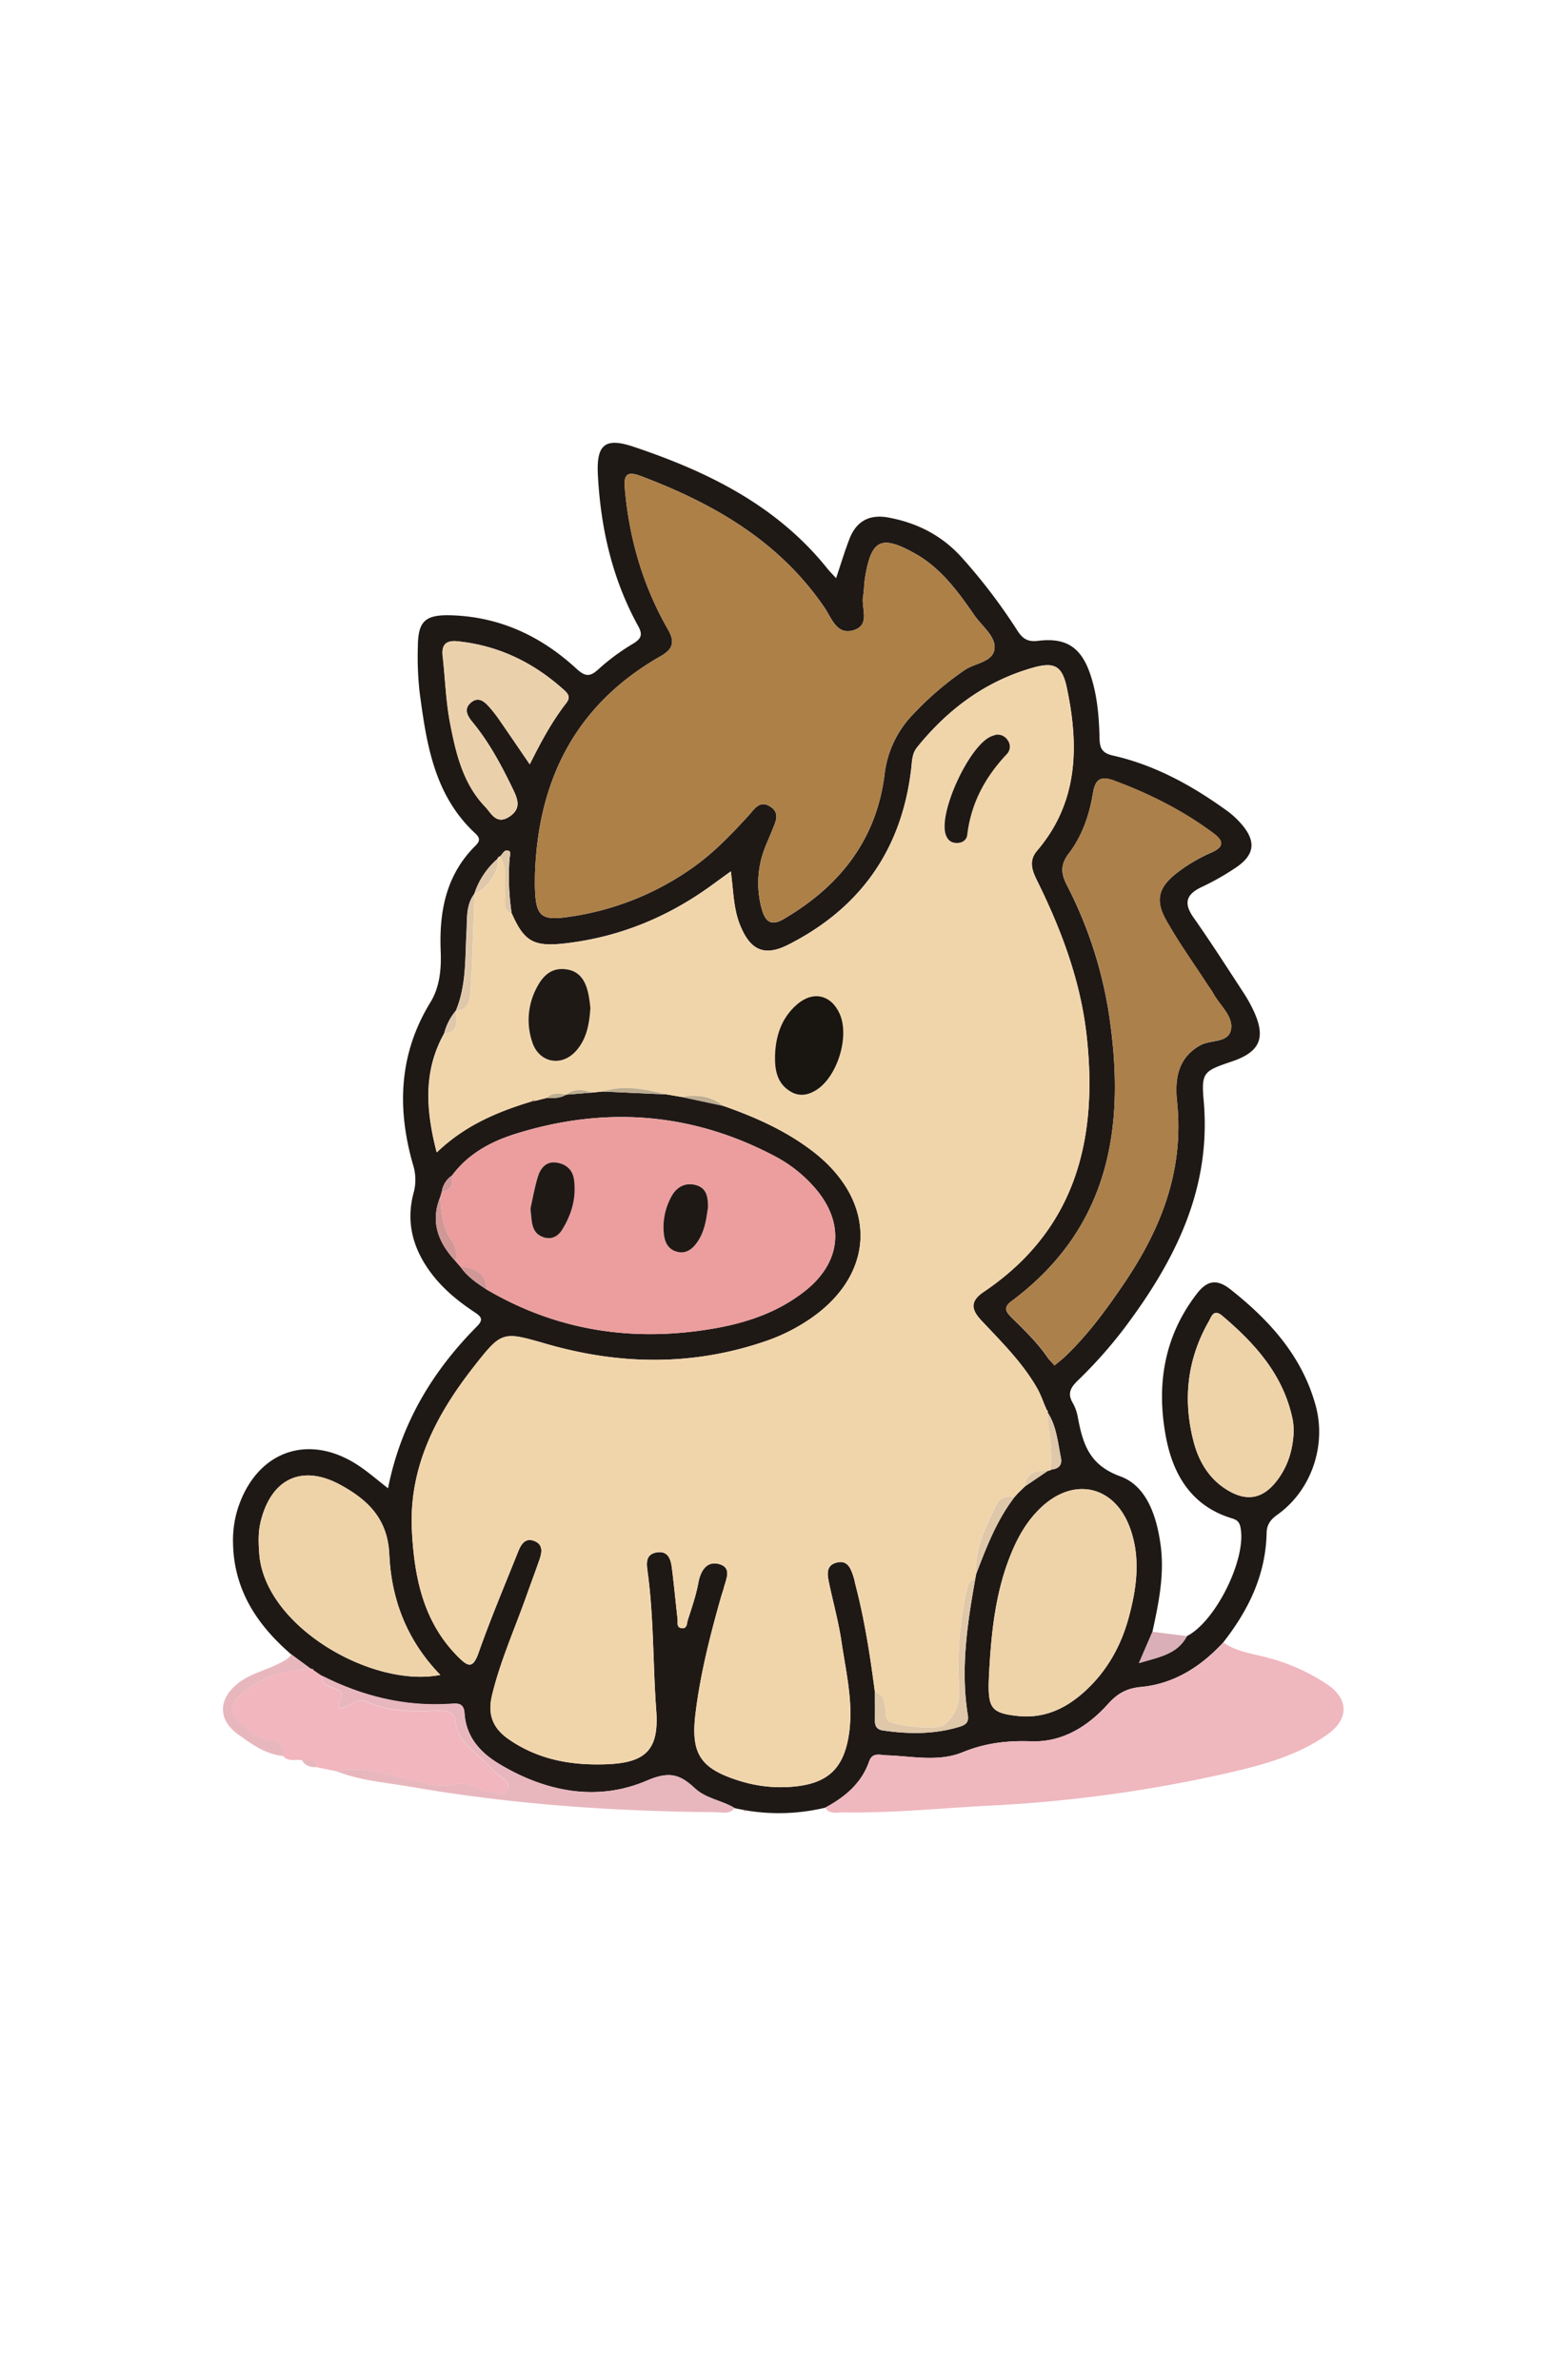<svg id="Capa_1" data-name="Capa 1" xmlns="http://www.w3.org/2000/svg" viewBox="0 0 667.71 1024"><defs><style>.cls-1{fill:#1f1916;}.cls-2{fill:#efb7be;}.cls-3{fill:#f2b6be;}.cls-4{fill:#e8b7be;}.cls-5{fill:#daafb7;}.cls-6{fill:#f1d5aa;}.cls-7{fill:#ad8048;}.cls-8{fill:#eb9e9d;}.cls-9{fill:#ac804a;}.cls-10{fill:#eed3a9;}.cls-11{fill:#ebd1ab;}.cls-12{fill:#dfc7aa;}.cls-13{fill:#cf9796;}.cls-14{fill:#bdad92;}.cls-15{fill:#191510;}</style></defs><path class="cls-1" d="M355,777.77a85.76,85.76,0,0,1-33.24,1.3l-2.23-.41-3.38-.66c-5.43-3.38-12.24-4-17.1-8.52-6.13-5.65-10.59-7.71-20.52-3.44-21.5,9.26-43.72,5-63.9-7.14-8.16-4.91-14.15-11.73-14.77-21.76-.29-4.69-3.31-4.24-6.17-4-19.56,1.25-37.82-3.3-55.17-12.09l.1.13-2.07-1.38.11.07-1.77-1.22a.75.75,0,0,0-1-.52l-8.54-6.28c-14.67-12.61-24.69-27.67-25.09-47.77a45.44,45.44,0,0,1,2.09-15.12c8.12-24.92,30.86-32.78,52.48-18,3.93,2.68,7.55,5.82,12.11,9.38,5.55-27.92,19.15-50.41,38.31-69.71,2.9-2.92,1.73-4.18-1-6-7.21-4.78-13.85-10.2-19.06-17.28-7.65-10.39-10.63-21.7-7.2-34.3a21.3,21.3,0,0,0-.29-11.9c-7-24.38-6.1-47.83,7.57-70.06,4-6.6,4.63-14.38,4.32-21.95-.68-17.06,2.33-32.76,15-45.31,1.85-1.84,2.12-3.19-.09-5.24-17.77-16.44-21.05-38.72-24-61a139.11,139.11,0,0,1-.73-19.38c.07-10.92,3.13-13.81,14.27-13.48,20.89.62,38.68,8.93,53.83,22.87,3.78,3.47,5.81,3.85,9.63.31a92.7,92.7,0,0,1,14.93-11c3.62-2.2,4.1-4,2.08-7.63-11.12-20.22-16.1-42.1-17.29-65-.66-12.75,2.89-16.22,15.15-12.13,32.07,10.72,61.86,25.32,83.64,52.55,1,1.23,2.13,2.34,3.7,4.06,2.05-6.07,3.7-11.62,5.79-17,3-7.62,8.64-10.59,16.73-9.09,12.32,2.28,22.9,7.68,31.37,17a241.66,241.66,0,0,1,24,31.49c2.3,3.57,4.41,5.13,9,4.56,12.23-1.53,18.65,2.93,22.54,14.62,2.93,8.8,3.7,18,3.9,27.12.09,4.4,1,6.54,5.86,7.64,18.14,4.11,34.15,13,49.09,23.81a36.6,36.6,0,0,1,5.94,5.46c6.56,7.46,6,13.34-2.13,18.85A110.36,110.36,0,0,1,517,381.64c-6.68,3.16-7.89,6.92-3.49,13.17,7.44,10.57,14.41,21.48,21.48,32.3a62.36,62.36,0,0,1,4.66,8.48c4.94,11.08,2.25,17-9.35,21-12.31,4.21-13.55,4.54-12.45,16.91,3.42,38.12-12.42,69.13-34.34,98.23A197,197,0,0,1,463.67,594c-3.15,3.08-4.53,5.62-2.11,9.67a19.11,19.11,0,0,1,2.13,6.06c2.16,11.27,4.74,20.54,18.22,25.44,11.42,4.14,15.66,17.06,17.38,29.31,1.79,12.79-.78,25.2-3.48,37.59L490,715.55c9.06-2.67,16.61-3.92,20.64-11.61,12.57-6.42,25.93-33.82,23-47-.47-2.15-1.48-3-3.56-3.65-17.35-5.2-25.39-18.69-28.46-35-4.18-22.22-.94-43.37,13.47-61.88,4.41-5.66,8.65-6.11,14.29-1.65,16.79,13.29,30.72,28.58,36.61,49.82,4.81,17.37-1.8,36.71-16.47,47.16-3,2.11-4.52,4.37-4.59,7.85-.37,18-7.81,33.25-18.7,47.1-9.61,10.4-21.15,17.77-35.35,19.12-6.24.59-10.13,2.82-14.13,7.26-8.75,9.73-19.67,16.59-33.09,16.12-10.36-.37-19.85.75-29.53,4.71-10.49,4.29-21.83,1.65-32.82,1.31-2.81-.09-6-1.41-7.42,2.68C370.59,767.34,363.44,773.22,355,777.77ZM243.52,471l-.05,0,11.19-.91,4.59-.46L287,470.9,293.4,472l17.82,3.82c13.52,4.74,26.5,10.47,38,19.2,29.22,22.11,27.81,54.83-3.32,74.17a79,79,0,0,1-16,7.68c-31.38,10.89-62.95,10.52-94.6,1.42-19.18-5.51-19.3-5.8-31.71,10.08-16.12,20.64-27.8,43.22-26.36,70.34,1.05,19.91,4.83,39.1,19.83,54.12,4.17,4.17,6.33,5.4,8.83-1.67,5.19-14.72,11.27-29.13,17.07-43.63,1.26-3.15,3.15-6.18,7.21-4.38,3.47,1.54,3,4.73,2,7.7-1.87,5.34-3.85,10.64-5.75,16-5.05,14.19-11.25,28-14.77,42.71-1.9,8,.23,13.94,7.24,18.79,12.87,8.89,27.1,11.31,42.27,10.72,16.77-.65,22.42-6.35,21.18-23.13-1.47-19.89-1-39.9-3.72-59.72-.47-3.51-1-7.47,3.92-8.28,4.74-.78,6,2.73,6.5,6.43.94,7.44,1.64,14.92,2.48,22.37.16,1.45-.58,3.52,1.79,3.8s2.19-2.17,2.56-3.33c1.7-5.38,3.57-10.68,4.61-16.31.77-4.15,3.05-9.39,8.7-8,5.82,1.47,3.25,6.3,2.29,10.1-.33,1.3-.81,2.57-1.18,3.86-4.72,16.59-9,33.28-11.07,50.45s2,23.55,18.54,28.78a59.33,59.33,0,0,0,24.75,2.5c13.59-1.51,20.21-7.71,22.54-21.25,2.4-13.86-1-27.37-3-40.91-1.24-8.51-3.58-16.85-5.35-25.28-.73-3.5-1.5-7.51,3.07-8.78,5-1.41,6.35,2.69,7.53,6.39.33,1,.49,2.1.76,3.14C372,697,374.39,712.47,376.41,728c0,4,.07,8.06,0,12.09-.05,2.5.74,4.06,3.47,4.45,11,1.6,22,1.72,32.8-1.55,2.73-.83,4.21-1.87,3.71-5-3.16-19.73-.29-39.15,3.17-58.53.14-.77.29-1.53.43-2.29,4.39-11.5,8.8-23,16.36-32.9l-.09.08L438,642.4l3-2.91,10-6.77a.87.87,0,0,0,1.06-.39c3.13-.28,5.06-1.73,4.37-5.13-1.35-6.67-1.87-13.6-5.74-19.54a.83.83,0,0,0-.38-1.06c-.36-.86-.73-1.71-1.1-2.57a61.76,61.76,0,0,0-2.53-5.91c-6.33-11.46-15.62-20.53-24.46-30-4.32-4.59-5.08-8.25,1-12.33,39.71-26.77,49.26-65.83,44.24-110.48-2.65-23.56-10.9-45.45-21.35-66.58-2.07-4.2-3.65-8.4.07-12.76,17.83-20.91,18.06-45.19,12.76-70.23-2-9.38-5.44-11.07-14.59-8.47-20.41,5.8-36.56,17.87-49.78,34.22-2.23,2.75-2.15,5.84-2.53,9.07-4,34.83-21.87,60.18-53,75.92-10.4,5.25-16.43,2.19-20.76-8.79-2.77-7-2.75-14.56-3.87-22.8L306,381c-19.14,13.89-40.41,22.5-63.95,25-12.81,1.35-16.77-1.31-21.92-13a105.73,105.73,0,0,1-.89-23.65c.08-1.24,1.18-3.51-1.4-3.43-.93,0-1.82,1.66-2.72,2.57a1.16,1.16,0,0,0-1.06,1,33.9,33.9,0,0,0-10,15.07l0,0c-3.68,4.87-3.05,10.65-3.37,16.22-.67,11.49,0,23.16-4.6,34.13l0-.05a24.56,24.56,0,0,0-5,9.73c-9,16.06-8,32.71-3.24,51.23,12.16-11.67,26.14-17.48,40.8-21.93l1.68-.29,4.82-1.22C238.08,472.5,240.94,472.6,243.52,471ZM196,542.64l2.1,2.4c2.89,4.2,7,7,11.17,9.71,30.58,18,63.45,22.82,98.11,16.79,14.2-2.48,27.64-7.09,39.12-16.23,15.55-12.39,17.07-29.32,4-44.31a59.35,59.35,0,0,0-17-13.47c-35.9-19-73.34-21.72-111.84-9.65-10.52,3.3-20.32,8.59-27.18,17.89a10.06,10.06,0,0,0-4.4,7l-.67,2.21C185,525.77,188.6,534.66,196,542.64ZM230.15,376.5c0,1.89-.06,3.78,0,5.66.38,11.85,2.52,14,14,12.39A121.3,121.3,0,0,0,298.44,373c8.84-6.31,16.28-14.08,23.56-22.05,2.49-2.72,4.74-6.78,9.24-4,4.8,2.94,2.21,7,.77,10.77-1,2.51-2.14,4.94-3.08,7.47a41.45,41.45,0,0,0-1.12,26.16c1.57,5.64,4.37,7,9.34,4.06,24-14,39.77-33.94,43.36-61.82a44.35,44.35,0,0,1,11.86-25.77A135.24,135.24,0,0,1,415,288.3c4.48-3.08,12.52-3.43,12.89-9.46.32-5.27-5.53-9.51-8.72-14.16-7.06-10.25-14.45-20.35-25.57-26.55-14.6-8.14-18.73-6-21.44,10.44-.44,2.64-.38,5.37-.84,8-.86,5,3.1,12-3.62,14.42-7.67,2.8-9.95-5.19-13-9.61-19.46-28.51-47.54-44.66-78.87-56.51-6-2.27-7.58-.81-7,5.4,1.88,21.53,7.79,41.82,18.54,60.55,3.22,5.62,2,8.56-3.29,11.59C247.68,303.17,231.41,335.57,230.15,376.5Zm223.52,211c1.74-1.46,3.21-2.57,4.53-3.82,9.82-9.35,17.76-20.22,25.33-31.38,16-23.56,25.92-48.7,22.88-78.07-1-9.1-.15-19,10.14-24.58,4.48-2.44,12.43-.73,13.13-7.23.59-5.47-4.89-9.89-7.6-14.82-.77-1.42-1.78-2.7-2.66-4.06-6-9.26-12.5-18.24-17.84-27.87-4.71-8.48-3-13.89,4.35-19.79a69,69,0,0,1,15.25-9.07c5.28-2.37,5.61-4.77.84-8.32-13.09-9.73-27.41-16.94-42.67-22.61-6.19-2.29-8.2-.27-9.14,5.42-1.55,9.41-4.64,18.41-10.45,26-3.53,4.61-3.32,8.5-.9,13.25a181.37,181.37,0,0,1,18,54.23c7.72,48.82,1.18,93.1-41.73,125.09-3.62,2.7-2.4,4.51.09,7,5.57,5.47,11.21,10.91,15.63,17.42C451.6,585.28,452.54,586.17,453.67,587.48Zm-28,130c-.1,2.15-.26,4.3-.3,6.45-.23,11.14,1.52,13.18,12.44,14.36,11.21,1.21,20.46-3,28.63-10.35,9.71-8.73,15.84-19.66,19.19-32.08,3.39-12.58,5.17-25.4.65-38.13-6.54-18.44-24.06-22.57-38.26-9.25-6.44,6-10.52,13.51-13.67,21.61C428.42,685.32,426.62,701.31,425.66,717.46Zm-236.22,3.17c-14.51-14.94-21.11-32.69-21.95-51.8-.68-15.36-9.19-23.47-20.86-29.89-16.66-9.18-30-2.82-34.52,15.85-1.09,4.52-.91,9-.58,13.63C113.81,699.78,160.16,726.42,189.44,720.63ZM556.61,614.86c-.14-1.18-.2-2.81-.53-4.38-4-19-16.07-32.36-30.25-44.38-3.74-3.16-4.63.4-5.8,2.45-9.24,16.2-11.18,33.48-6.6,51.38,2.16,8.46,6.42,16,14.12,20.87,8.56,5.43,15.66,4.25,21.79-3.71C554.25,630.7,556.42,623.31,556.61,614.86Zm-328.69-286c4.85-9.74,9.57-18.49,15.7-26.35,1.76-2.26,1.13-3.75-.74-5.45-13.12-11.92-28.28-19.34-46-21.15-4.91-.5-7,1.41-6.41,6.41,1.1,9.62,1.35,19.38,3.19,28.84,2.5,12.92,5.52,26,15.08,35.94,2.62,2.73,4.82,8,10.42,4.27,5.24-3.45,3.62-7.52,1.49-11.94-4.93-10.19-10.22-20.14-17.49-28.92-2.19-2.65-3.76-5.68-.31-8.4,3.13-2.47,5.58-.2,7.61,2a58.85,58.85,0,0,1,4.91,6.39C219.43,316.4,223.45,322.34,227.92,328.86Z"/><path class="cls-2" d="M355,777.77c8.48-4.55,15.63-10.43,19-19.87,1.44-4.09,4.61-2.77,7.42-2.68,11,.34,22.33,3,32.82-1.31,9.68-4,19.17-5.08,29.53-4.71,13.42.47,24.34-6.39,33.09-16.12,4-4.44,7.89-6.67,14.13-7.26,14.2-1.35,25.74-8.72,35.35-19.12,5.89,4.16,13,4.79,19.63,6.69A83.53,83.53,0,0,1,571.42,725c9,6.31,8.77,14.86-.39,21.31-13.51,9.53-29.18,13.43-44.89,17a595.43,595.43,0,0,1-100.29,13.56c-20.91,1.08-41.76,3.27-62.74,2.9C360.32,779.71,357.07,780.88,355,777.77Z"/><path class="cls-3" d="M133.85,718.08a.75.75,0,0,1,1,.52l1.77,1.22-.11-.07,2.07,1.38-.1-.13c-.5,3.74,2.39,4.37,4.89,5.27,1.82.64,4.38,1.39,3.52,3.53-3.46,8.57,2,4.33,4.58,3.15,2.05-.94,3.78-2,6-.91,9.84,4.73,20.37,4.28,30.84,4,3.56-.1,7.2.51,7.56,4.29.86,9,8,13,13.41,18.41-.11.2-.22.4-.34.6l.34-.6c1.7,1.66,3.3,3.44,5.13,5,2,1.69,5.25,3.1,3.91,6.18s-4.57,1.27-7.13,1.18c-5.11-.17-9.36-4.68-14.41-3.44-8.31,2-15.82-.78-23.56-2.6-9.43-2.22-18.79-5.18-28.69-3l-8.09-1.67c-.72-4.25-4-2.93-6.64-3.1-2.71-.34-5.73.8-8-1.7.25-3.78-1.09-6.15-5.24-6.57-6.35-.63-10.43-4.92-14.61-9.19-3.09-3.15-3.15-5.64-.07-8.89C110.64,721.65,121.69,718.55,133.85,718.08Z"/><path class="cls-4" d="M144.54,762c9.9-2.14,19.26.82,28.69,3,7.74,1.82,15.25,4.64,23.56,2.6,5.05-1.24,9.3,3.27,14.41,3.44,2.56.09,5.75,2,7.13-1.18s-1.88-4.49-3.91-6.18c-1.83-1.52-3.43-3.3-5.13-5h0c-5.42-5.42-12.55-9.4-13.41-18.41-.36-3.78-4-4.39-7.56-4.29-10.47.27-21,.72-30.84-4-2.23-1.07-4,0-6,.91-2.55,1.18-8,5.42-4.58-3.15.86-2.14-1.7-2.89-3.52-3.53-2.5-.9-5.39-1.53-4.89-5.27,17.35,8.79,35.61,13.34,55.17,12.09,2.86-.19,5.88-.64,6.17,4,.62,10,6.61,16.85,14.77,21.76C234.77,771,257,775.3,278.49,766c9.93-4.27,14.39-2.21,20.52,3.44,4.86,4.49,11.67,5.14,17.1,8.52-2.28,2.82-5.47,1.75-8.29,1.73-44-.32-87.83-3.36-131.27-10.94C165.78,766.91,154.82,766.12,144.54,762Z"/><path class="cls-4" d="M133.85,718.08c-12.16.47-23.21,3.57-31.93,12.79-3.08,3.25-3,5.74.07,8.89,4.18,4.27,8.26,8.56,14.61,9.19,4.15.42,5.49,2.79,5.24,6.57-7.59-.69-13.52-5.07-19.36-9.25-8.82-6.32-8.66-15.19-.13-22,5.56-4.42,12.63-5.7,18.71-9.08,1.69-.93,3.31-1.68,4.25-3.43Z"/><path class="cls-5" d="M510.63,703.94c-4,7.69-11.58,8.94-20.64,11.61l5.82-13.46Z"/><path class="cls-4" d="M129.81,757.22c2.61.17,5.92-1.15,6.64,3.1C133.67,760.5,131.28,759.84,129.81,757.22Z"/><path class="cls-4" d="M319.49,778.66l2.23.41A1.54,1.54,0,0,1,319.49,778.66Z"/><path class="cls-6" d="M452.06,632.33a.87.87,0,0,1-1.06.39c-4.81.09-9.49.36-10,6.77l-3,2.91-1.72,1.91.09-.08c-3.63-.89-6.49.53-8,3.68-4.3,9.28-9.3,18.42-8.41,29.22-.14.76-.29,1.52-.43,2.29a3.69,3.69,0,0,0-3.22,3.1,148,148,0,0,0-3.71,43.55c.44,7-1.67,12.16-6.5,16.06-3.15,2.54-22.41.18-24.18-1.9-1.37-1.6-.91-3.54-1.14-5.37-.38-3-.87-5.92-4.4-6.89-2-15.5-4.4-30.94-8.34-46.09-.27-1-.43-2.12-.76-3.14-1.18-3.7-2.49-7.8-7.53-6.39-4.57,1.27-3.8,5.28-3.07,8.78,1.77,8.43,4.11,16.77,5.35,25.28,2,13.54,5.37,27.05,3,40.91-2.33,13.54-8.95,19.74-22.54,21.25a59.33,59.33,0,0,1-24.75-2.5c-16.51-5.23-20.63-11.68-18.54-28.78s6.35-33.86,11.07-50.45c.37-1.29.85-2.56,1.18-3.86,1-3.8,3.53-8.63-2.29-10.1-5.65-1.42-7.93,3.82-8.7,8-1,5.63-2.91,10.93-4.61,16.31-.37,1.16-.16,3.61-2.56,3.33s-1.63-2.35-1.79-3.8c-.84-7.45-1.54-14.93-2.48-22.37-.47-3.7-1.76-7.21-6.5-6.43-4.9.81-4.39,4.77-3.92,8.28,2.68,19.82,2.25,39.83,3.72,59.72,1.24,16.78-4.41,22.48-21.18,23.13-15.17.59-29.4-1.83-42.27-10.72-7-4.85-9.14-10.83-7.24-18.79,3.52-14.73,9.72-28.52,14.77-42.71,1.9-5.32,3.88-10.62,5.75-16,1-3,1.52-6.16-2-7.7-4.06-1.8-5.95,1.23-7.21,4.38-5.8,14.5-11.88,28.91-17.07,43.63-2.5,7.07-4.66,5.84-8.83,1.67-15-15-18.78-34.21-19.83-54.12-1.44-27.12,10.24-49.7,26.36-70.34,12.41-15.88,12.53-15.59,31.71-10.08,31.65,9.1,63.22,9.47,94.6-1.42a79,79,0,0,0,16-7.68c31.13-19.34,32.54-52.06,3.32-74.17-11.53-8.73-24.51-14.46-38-19.2-5.32-4.16-11.35-5-17.82-3.82L287,470.9c-9.16-2.17-18.32-4.31-27.72-1.28l-4.59.46c-3.87-1.4-7.65-1.76-11.19.91l.05,0c-2.94-.51-5.87-1-8.31,1.41l-4.82,1.22c-.7-.72-1.25-.55-1.68.29-14.66,4.45-28.64,10.26-40.8,21.93-4.76-18.52-5.71-35.17,3.24-51.23,6.89-.55,4.81-5.74,5-9.73l0,.05c5.78-.25,6-5.29,6.3-8.78,1-13.83,1.18-27.71,1.67-41.57l0,0c5.75-2.32,10.94-10.15,10-15.07a1.16,1.16,0,0,1,1.06-1c3.78,5,1.57,10.81,2.29,16.23.38,2.9-1.57,6.64,2.72,8.28,5.15,11.64,9.11,14.3,21.92,13,23.54-2.48,44.81-11.09,63.95-25l8.34-6.05c1.12,8.24,1.1,15.77,3.87,22.8,4.33,11,10.36,14,20.76,8.79,31.18-15.74,49-41.09,53-75.92.38-3.23.3-6.32,2.53-9.07,13.22-16.35,29.37-28.42,49.78-34.22,9.15-2.6,12.61-.91,14.59,8.47,5.3,25,5.07,49.32-12.76,70.23-3.72,4.36-2.14,8.56-.07,12.76,10.45,21.13,18.7,43,21.35,66.58,5,44.65-4.53,83.71-44.24,110.48-6.06,4.08-5.3,7.74-1,12.33,8.84,9.42,18.13,18.49,24.46,30a61.76,61.76,0,0,1,2.53,5.91c.37.86.74,1.71,1.1,2.57a.83.83,0,0,1,.38,1.06C451.18,615.88,452.94,624,452.06,632.33ZM333.42,454.47c-.12,6.17,1,11.92,6.83,15.33,3.48,2.05,7.14,1.58,10.67-.56,9.22-5.57,14.76-23.14,10.32-33-3.69-8.23-11.45-10-18.36-4C336.17,438,333.65,445.79,333.42,454.47ZM254,433.7c-.1-.75-.3-2.88-.67-5-1-5.93-3.33-11-10.19-11.69s-10.22,3.73-12.8,9.06a29.62,29.62,0,0,0-1.45,22c2.75,9.14,12.57,11.21,18.91,4.13C252.14,447.35,253.53,441.38,254,433.7Zm174.6-117.59a20.79,20.79,0,0,0-2.19.68c-9.37,3.84-22.68,32.43-19.65,42.09.73,2.32,2.15,3.68,4.58,3.78s4.44-1.12,4.73-3.48c1.65-13.59,7.75-24.89,17-34.72a4.64,4.64,0,0,0,.4-6A5.15,5.15,0,0,0,428.62,316.11Z"/><path class="cls-7" d="M230.15,376.5c1.26-40.93,17.53-73.33,53.92-94.08,5.3-3,6.51-6,3.29-11.59-10.75-18.73-16.66-39-18.54-60.55-.55-6.21,1-7.67,7-5.4,31.33,11.85,59.41,28,78.87,56.51,3,4.42,5.29,12.41,13,9.61,6.72-2.44,2.76-9.46,3.62-14.42.46-2.64.4-5.37.84-8,2.71-16.41,6.84-18.58,21.44-10.44,11.12,6.2,18.51,16.3,25.57,26.55,3.19,4.65,9,8.89,8.72,14.16-.37,6-8.41,6.38-12.89,9.46a135.24,135.24,0,0,0-22.61,19.48,44.35,44.35,0,0,0-11.86,25.77c-3.59,27.88-19.41,47.86-43.36,61.82-5,2.9-7.77,1.58-9.34-4.06a41.45,41.45,0,0,1,1.12-26.16c.94-2.53,2.11-5,3.08-7.47,1.44-3.72,4-7.83-.77-10.77-4.5-2.76-6.75,1.3-9.24,4-7.28,8-14.72,15.74-23.56,22.05a121.3,121.3,0,0,1-54.3,21.57c-11.46,1.63-13.6-.54-14-12.39C230.09,380.28,230.15,378.39,230.15,376.5Z"/><path class="cls-8" d="M189.42,515c.23-.73.45-1.47.67-2.21,4.26-.58,4.8-3.5,4.4-7,6.86-9.3,16.66-14.59,27.18-17.89,38.5-12.07,75.94-9.36,111.84,9.65a59.35,59.35,0,0,1,17,13.47c13.08,15,11.56,31.92-4,44.31-11.48,9.14-24.92,13.75-39.12,16.23-34.66,6-67.53,1.21-98.11-16.79-.27-7.2-5.23-9-11.17-9.71l-2.1-2.4a10.69,10.69,0,0,0-1.46-8.47C190.19,528.3,189.9,521.7,189.42,515Zm38.81,5c.59,5.6.28,10.29,5.31,12.22,3.5,1.34,6.49-.17,8.33-3.15,4-6.54,6.15-13.64,5.1-21.45-.59-4.35-3.41-6.73-7.41-7.39-4.57-.76-7,2.38-8.19,6.16C229.91,511.28,229.06,516.32,228.23,520Zm76.39-.8c-.07-4-.43-8.16-5.39-9.4-4.43-1.1-8,.88-10.19,4.75a27.17,27.17,0,0,0-3.42,16.34c.39,3.7,1.94,6.82,5.95,7.71,3.64.81,6.21-1.18,8.21-3.93C303.08,530.18,303.86,524.84,304.62,519.23Z"/><path class="cls-9" d="M453.67,587.48c-1.13-1.31-2.07-2.2-2.79-3.25-4.42-6.51-10.06-12-15.63-17.42-2.49-2.45-3.71-4.26-.09-7,42.91-32,49.45-76.27,41.73-125.09a181.37,181.37,0,0,0-18-54.23c-2.42-4.75-2.63-8.64.9-13.25,5.81-7.59,8.9-16.59,10.45-26,.94-5.69,3-7.71,9.14-5.42,15.26,5.67,29.58,12.88,42.67,22.61,4.77,3.55,4.44,5.95-.84,8.32a69,69,0,0,0-15.25,9.07c-7.33,5.9-9.06,11.31-4.35,19.79,5.34,9.63,11.84,18.61,17.84,27.87.88,1.36,1.89,2.64,2.66,4.06,2.71,4.93,8.19,9.35,7.6,14.82-.7,6.5-8.65,4.79-13.13,7.23-10.29,5.59-11.09,15.48-10.14,24.58,3,29.37-6.89,54.51-22.88,78.07-7.57,11.16-15.51,22-25.33,31.38C456.88,584.91,455.41,586,453.67,587.48Z"/><path class="cls-10" d="M425.66,717.46c1-16.15,2.76-32.14,8.68-47.39,3.15-8.1,7.23-15.56,13.67-21.61,14.2-13.32,31.72-9.19,38.26,9.25,4.52,12.73,2.74,25.55-.65,38.13-3.35,12.42-9.48,23.35-19.19,32.08-8.17,7.35-17.42,11.56-28.63,10.35-10.92-1.18-12.67-3.22-12.44-14.36C425.4,721.76,425.56,719.61,425.66,717.46Z"/><path class="cls-10" d="M189.44,720.63c-29.28,5.79-75.63-20.85-77.91-52.21-.33-4.6-.51-9.11.58-13.63,4.48-18.67,17.86-25,34.52-15.85,11.67,6.42,20.18,14.53,20.86,29.89C168.33,687.94,174.93,705.69,189.44,720.63Z"/><path class="cls-10" d="M556.61,614.86c-.19,8.45-2.36,15.84-7.27,22.23-6.13,8-13.23,9.14-21.79,3.71-7.7-4.88-12-12.41-14.12-20.87-4.58-17.9-2.64-35.18,6.6-51.38,1.17-2,2.06-5.61,5.8-2.45,14.18,12,26.28,25.43,30.25,44.38C556.41,612.05,556.47,613.68,556.61,614.86Z"/><path class="cls-11" d="M227.92,328.86c-4.47-6.52-8.49-12.46-12.6-18.34a58.85,58.85,0,0,0-4.91-6.39c-2-2.22-4.48-4.49-7.61-2-3.45,2.72-1.88,5.75.31,8.4,7.27,8.78,12.56,18.73,17.49,28.92,2.13,4.42,3.75,8.49-1.49,11.94-5.6,3.69-7.8-1.54-10.42-4.27-9.56-10-12.58-23-15.08-35.94-1.84-9.46-2.09-19.22-3.19-28.84-.57-5,1.5-6.91,6.41-6.41,17.77,1.81,32.93,9.23,46,21.15,1.87,1.7,2.5,3.19.74,5.45C237.49,310.37,232.77,319.12,227.92,328.86Z"/><path class="cls-12" d="M376.41,728c3.53,1,4,3.91,4.4,6.89.23,1.83-.23,3.77,1.14,5.37,1.77,2.08,21,4.44,24.18,1.9,4.83-3.9,6.94-9.06,6.5-16.06a148,148,0,0,1,3.71-43.55,3.69,3.69,0,0,1,3.22-3.1c-3.46,19.38-6.33,38.8-3.17,58.53.5,3.14-1,4.18-3.71,5-10.83,3.27-21.76,3.15-32.8,1.55-2.73-.39-3.52-2-3.47-4.45C376.48,736,376.41,732,376.41,728Z"/><path class="cls-12" d="M204.12,384.56c-.49,13.86-.72,27.74-1.67,41.57-.25,3.49-.52,8.53-6.3,8.78,4.6-11,3.93-22.64,4.6-34.13C201.07,395.21,200.44,389.43,204.12,384.56Z"/><path class="cls-12" d="M420,677.13c-.89-10.8,4.11-19.94,8.41-29.22,1.46-3.15,4.32-4.57,8-3.68C428.79,654.14,424.38,665.63,420,677.13Z"/><path class="cls-13" d="M189.42,515c.48,6.72.77,13.32,5.14,19.19a10.69,10.69,0,0,1,1.46,8.47C188.6,534.66,185,525.77,189.42,515Z"/><path class="cls-12" d="M452.06,632.33c.88-8.3-.88-16.45-1.37-24.67,3.87,5.94,4.39,12.87,5.74,19.54C457.12,630.6,455.19,632.05,452.06,632.33Z"/><path class="cls-12" d="M214.06,369.51c1,4.92-4.22,12.75-10,15.07A33.9,33.9,0,0,1,214.06,369.51Z"/><path class="cls-14" d="M259.25,469.62c9.4-3,18.56-.89,27.72,1.28Z"/><path class="cls-12" d="M220.13,393c-4.29-1.64-2.34-5.38-2.72-8.28-.72-5.42,1.49-11.24-2.29-16.23.9-.91,1.79-2.55,2.72-2.57,2.58-.08,1.48,2.19,1.4,3.43A105.73,105.73,0,0,0,220.13,393Z"/><path class="cls-13" d="M198.12,545c5.94.69,10.9,2.51,11.17,9.71C205.08,552.07,201,549.24,198.12,545Z"/><path class="cls-14" d="M293.4,472c6.47-1.2,12.5-.34,17.82,3.82Z"/><path class="cls-12" d="M441,639.49c.53-6.41,5.21-6.68,10-6.77Z"/><path class="cls-12" d="M196.19,434.86c-.23,4,1.85,9.18-5,9.73A24.56,24.56,0,0,1,196.19,434.86Z"/><path class="cls-13" d="M194.49,505.77c.4,3.5-.14,6.42-4.4,7A10.06,10.06,0,0,1,194.49,505.77Z"/><path class="cls-14" d="M243.47,471c3.54-2.67,7.32-2.31,11.19-.91Z"/><path class="cls-14" d="M235.21,472.38c2.44-2.38,5.37-1.92,8.31-1.41C240.94,472.6,238.08,472.5,235.21,472.38Z"/><path class="cls-12" d="M450.31,606.6c-.36-.86-.73-1.71-1.1-2.57C449.58,604.89,450,605.74,450.31,606.6Z"/><path class="cls-14" d="M228.71,473.89c.43-.84,1-1,1.68-.29Z"/><path class="cls-4" d="M136.62,719.82l-1.77-1.22Z"/><path class="cls-4" d="M138.58,721.13l-2.07-1.38Z"/><path class="cls-12" d="M436.26,644.31,438,642.4Z"/><path class="cls-4" d="M209.29,758.75l-.34.6c.12-.2.23-.4.34-.6Z"/><path class="cls-15" d="M333.42,454.47c.23-8.68,2.75-16.47,9.46-22.3,6.91-6,14.67-4.19,18.36,4,4.44,9.89-1.1,27.46-10.32,33-3.53,2.14-7.19,2.61-10.67.56C334.46,466.39,333.3,460.64,333.42,454.47Z"/><path class="cls-1" d="M254,433.7c-.49,7.68-1.88,13.65-6.2,18.49-6.34,7.08-16.16,5-18.91-4.13a29.62,29.62,0,0,1,1.45-22c2.58-5.33,6.06-9.75,12.8-9.06s9.15,5.76,10.19,11.69C253.72,430.82,253.92,433,254,433.7Z"/><path class="cls-1" d="M428.62,316.11a5.15,5.15,0,0,1,4.91,2.37,4.64,4.64,0,0,1-.4,6c-9.29,9.83-15.39,21.13-17,34.72-.29,2.36-2.28,3.58-4.73,3.48s-3.85-1.46-4.58-3.78c-3-9.66,10.28-38.25,19.65-42.09A20.79,20.79,0,0,1,428.62,316.11Z"/><path class="cls-1" d="M228.23,520c.83-3.71,1.68-8.75,3.14-13.61,1.15-3.78,3.62-6.92,8.19-6.16,4,.66,6.82,3,7.41,7.39,1.05,7.81-1.07,14.91-5.1,21.45-1.84,3-4.83,4.49-8.33,3.15C228.51,530.32,228.82,525.63,228.23,520Z"/><path class="cls-1" d="M304.62,519.23c-.76,5.61-1.54,10.95-4.84,15.47-2,2.75-4.57,4.74-8.21,3.93-4-.89-5.56-4-5.95-7.71A27.17,27.17,0,0,1,289,514.58c2.17-3.87,5.76-5.85,10.19-4.75C304.19,511.07,304.55,515.27,304.62,519.23Z"/></svg>